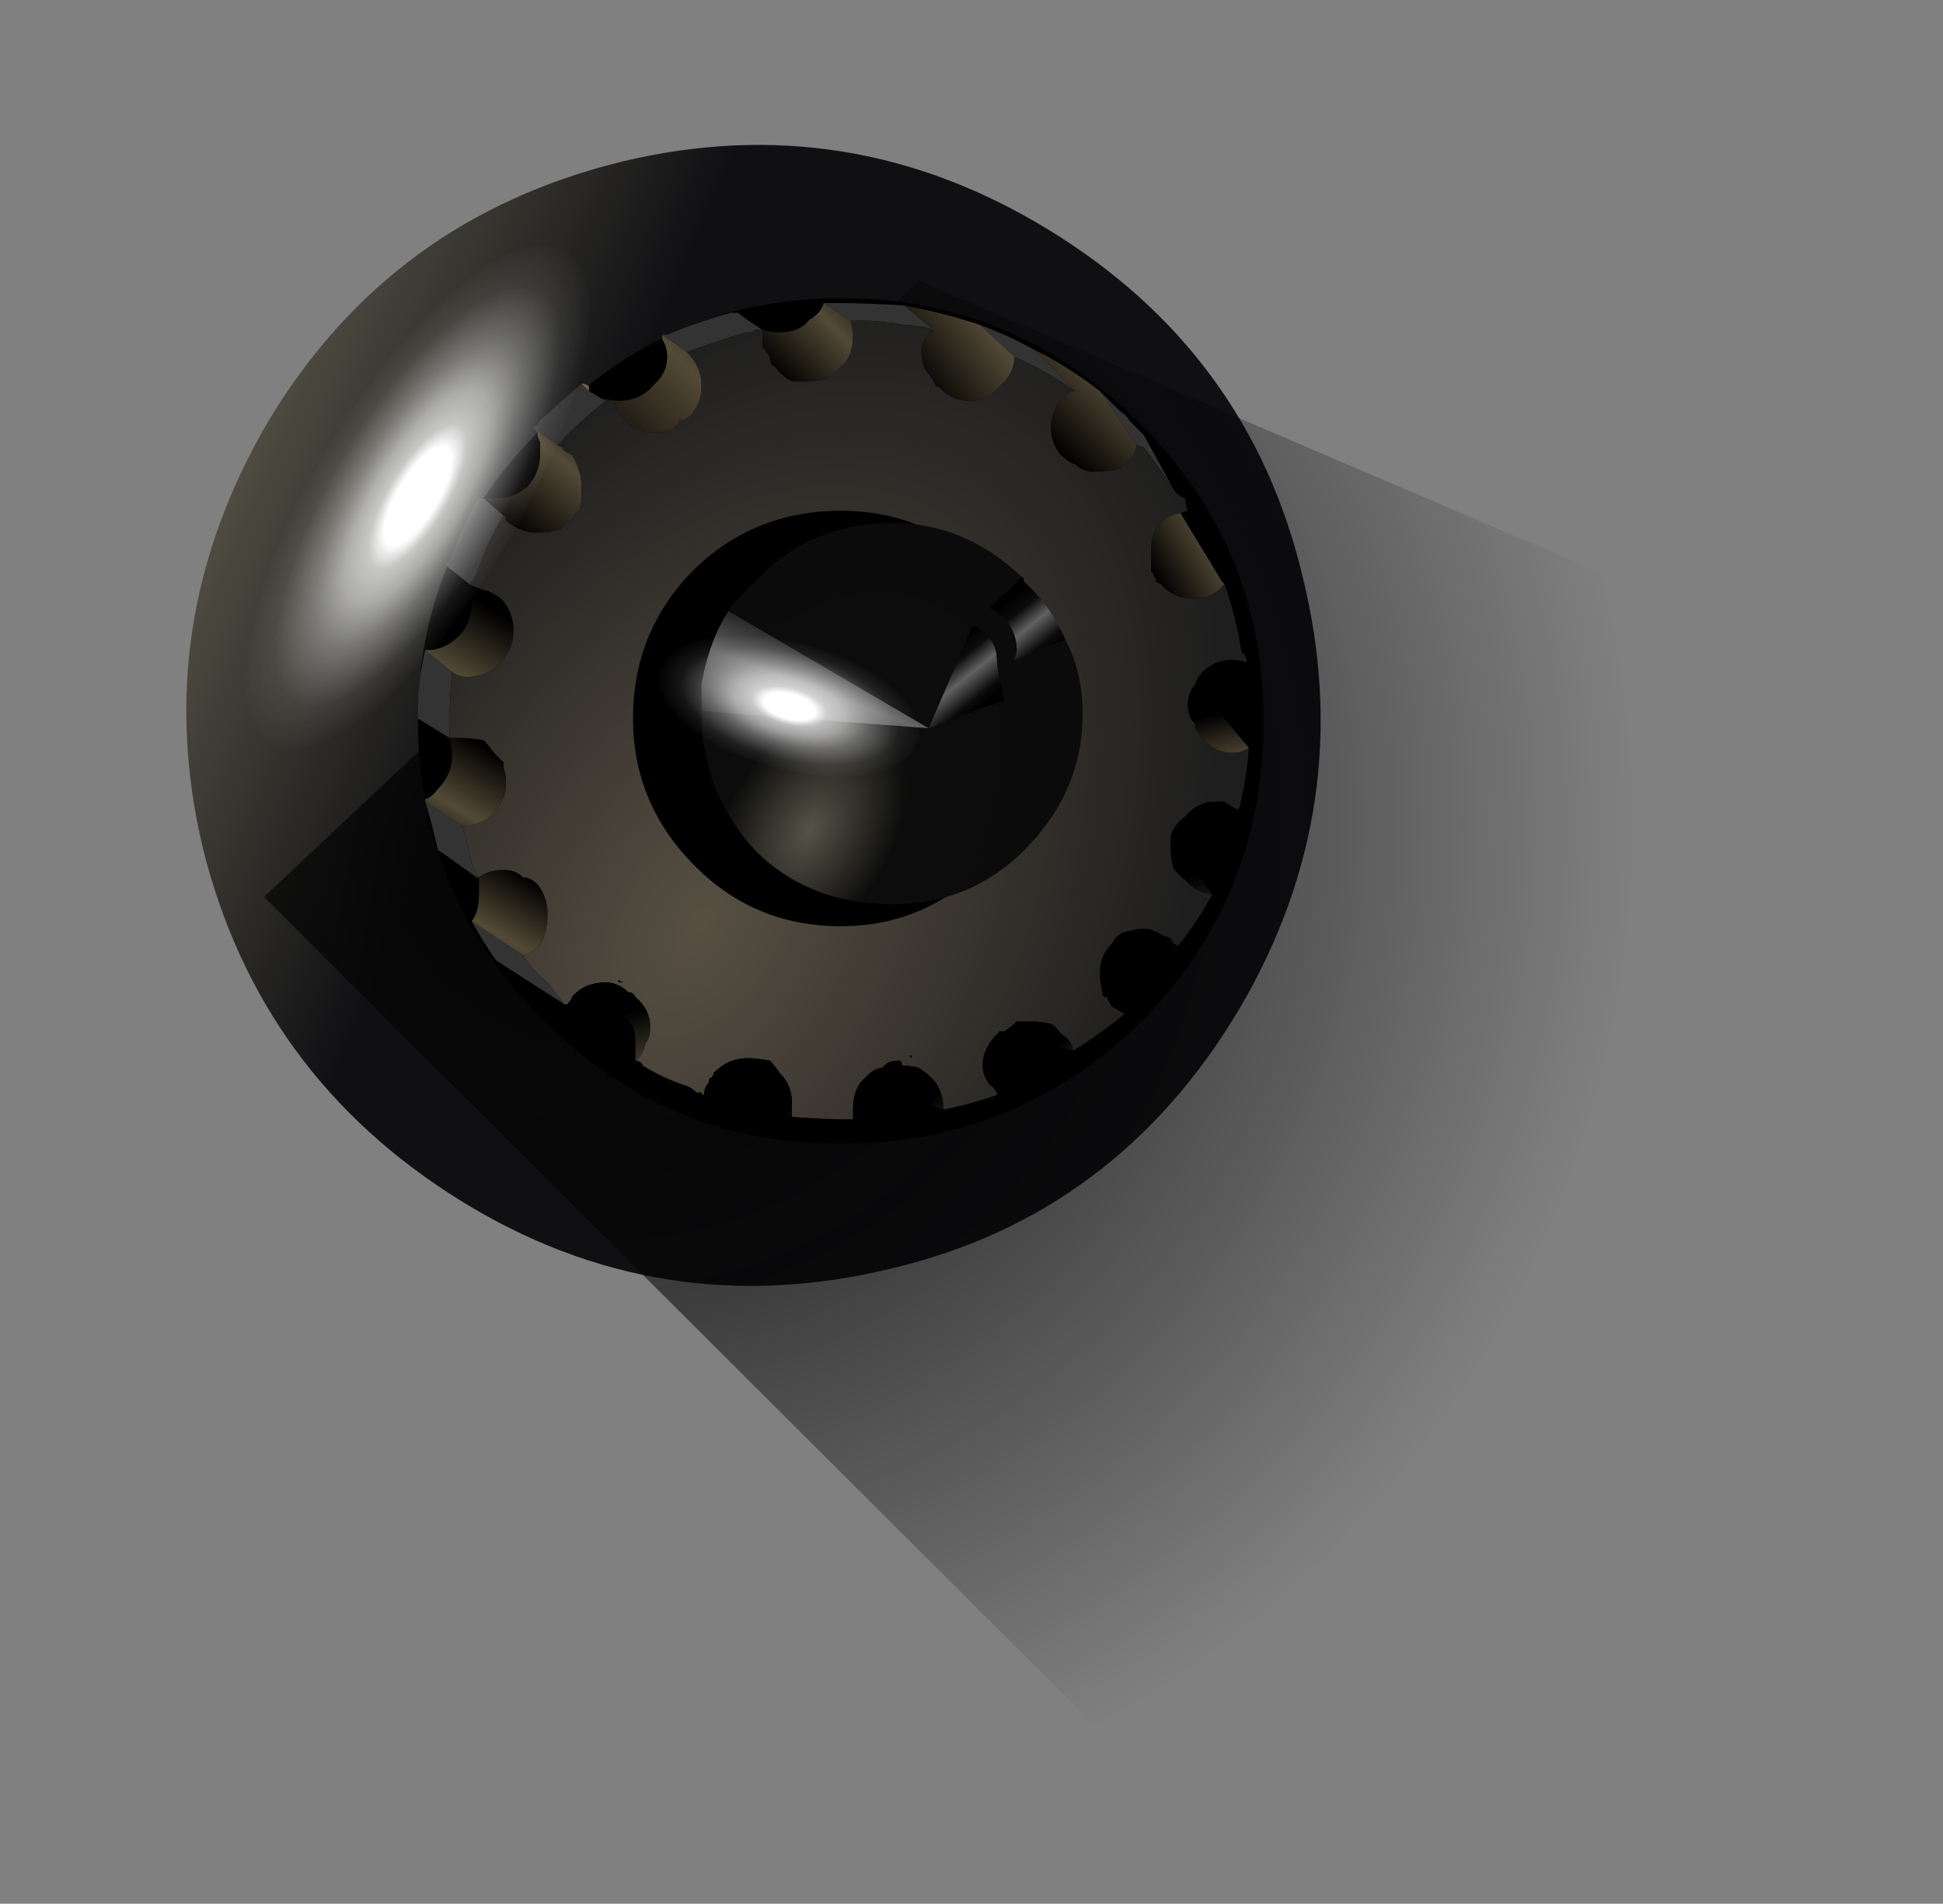 <?xml version="1.0" encoding="utf-8"?>
<!-- Generator: Adobe Illustrator 16.0.0, SVG Export Plug-In . SVG Version: 6.00 Build 0)  -->
<!DOCTYPE svg PUBLIC "-//W3C//DTD SVG 1.1//EN" "http://www.w3.org/Graphics/SVG/1.1/DTD/svg11.dtd">
<svg version="1.1" id="Layer_1" xmlns="http://www.w3.org/2000/svg" xmlns:xlink="http://www.w3.org/1999/xlink" x="0px" y="0px"
	 width="39.75px" height="38.95px" viewBox="0 0 39.75 38.95" enable-background="new 0 0 39.75 38.95" xml:space="preserve">
<rect x="0" y="0" width="39.75" height="38.95" fill="#808080" stroke="none"/>
<symbol  id="glace" viewBox="-7.1 -2.5 14.15 5.05">
	<g id="Layer_1_2_">
		<g>
			
				<radialGradient id="SVGID_1_" cx="0" cy="0" r="7.25" gradientTransform="matrix(1 0 0 0.357 0 4.882813e-004)" gradientUnits="userSpaceOnUse">
				<stop  offset="0" style="stop-color:#FFFFFF"/>
				<stop  offset="0.192" style="stop-color:#FFFFFF"/>
				<stop  offset="0.282" style="stop-color:#FFFFFF;stop-opacity:0.733"/>
				<stop  offset="0.416" style="stop-color:#FFFFFF;stop-opacity:0.6"/>
				<stop  offset="0.588" style="stop-color:#FEFEFE;stop-opacity:0.345"/>
				<stop  offset="0.816" style="stop-color:#FCFCFC;stop-opacity:0.086"/>
				<stop  offset="1" style="stop-color:#F9F9F9;stop-opacity:0"/>
			</radialGradient>
			<path fill-rule="evenodd" clip-rule="evenodd" fill="url(#SVGID_1_)" d="M-0.05,2.55C1.92,2.55,3.6,2.3,5,1.8
				C6.37,1.3,7.05,0.7,7.05,0S6.37-1.3,5-1.8C3.6-2.27,1.92-2.5-0.05-2.5c-1.93,0-3.6,0.23-5,0.7C-6.42-1.3-7.1-0.7-7.1,0
				s0.68,1.3,2.05,1.8C-3.65,2.3-1.98,2.55-0.05,2.55z"/>
		</g>
	</g>
</symbol>
<g>
	<g>
		<g>
			<linearGradient id="SVGID_2_" gradientUnits="userSpaceOnUse" x1="10.886" y1="12.666" x2="3.96" y2="9.668">
				<stop  offset="0" style="stop-color:#101013"/>
				<stop  offset="1" style="stop-color:#565447"/>
			</linearGradient>
			<path fill-rule="evenodd" clip-rule="evenodd" fill="url(#SVGID_2_)" d="M4.15,17.35C3.42,14.28,3.87,11.37,5.5,8.6
				c1.67-2.77,4.08-4.53,7.25-5.3c3.07-0.73,5.97-0.27,8.7,1.4c2.73,1.67,4.47,4.03,5.2,7.1c0.77,3.13,0.33,6.08-1.3,8.85
				c-1.67,2.8-4.03,4.57-7.1,5.3c-3.17,0.77-6.12,0.3-8.85-1.4S4.92,20.45,4.15,17.35z"/>
		</g>
	</g>
	<g>
		<g>
			<radialGradient id="SVGID_3_" cx="12.4" cy="16.85" r="21.019" gradientUnits="userSpaceOnUse">
				<stop  offset="0" style="stop-color:#050505"/>
				<stop  offset="1" style="stop-color:#000000;stop-opacity:0"/>
			</radialGradient>
			<polygon fill-rule="evenodd" clip-rule="evenodd" fill="url(#SVGID_3_)" points="34.8,12.6 34.8,38.7 26.05,38.95 5.4,18.35 
				18.8,5.75 			"/>
		</g>
		<g>
			<g>
				<path fill-rule="evenodd" clip-rule="evenodd" d="M8.55,14.75c0-2.37,0.87-4.38,2.6-6.05c1.67-1.73,3.68-2.6,6.05-2.6
					c2.4,0,4.45,0.87,6.15,2.6c1.67,1.67,2.5,3.68,2.5,6.05c0,2.4-0.83,4.45-2.5,6.15c-1.7,1.67-3.75,2.5-6.15,2.5
					c-2.37,0-4.38-0.83-6.05-2.5C9.42,19.2,8.55,17.15,8.55,14.75z"/>
			</g>
			<g>
				<g>
					<linearGradient id="SVGID_4_" gradientUnits="userSpaceOnUse" x1="10.381" y1="10.776" x2="11.74" y2="9.183">
						<stop  offset="0" style="stop-color:#000000"/>
						<stop  offset="0.839" style="stop-color:#534A36"/>
						<stop  offset="1" style="stop-color:#3E3728"/>
					</linearGradient>
					<path fill-rule="evenodd" clip-rule="evenodd" fill="url(#SVGID_4_)" d="M11.4,9.1l0.1,0.05c0.03,0.07,0.1,0.12,0.2,0.15
						c0.13,0.2,0.2,0.43,0.2,0.7c0,0.07,0,0.12,0,0.15c0,0.1-0.02,0.2-0.05,0.3c-0.07,0.03-0.12,0.1-0.15,0.2h-0.1
						c-0.03,0.1-0.1,0.17-0.2,0.2c-0.13,0.03-0.27,0.05-0.4,0.05c-0.23,0-0.45-0.08-0.65-0.25c0-0.07-0.02-0.1-0.05-0.1L9.9,10.2
						c0.03,0,0.12,0,0.25,0c0.23,0,0.45-0.08,0.65-0.25c0.17-0.2,0.25-0.42,0.25-0.65c0-0.13,0-0.22,0-0.25
						C11.02,8.98,11,8.93,11,8.9V8.85l-0.1-0.1L11.4,9.1z"/>
					<path fill-rule="evenodd" clip-rule="evenodd" fill="#333333" d="M11.9,7.85L12.05,8l0.25,0.15l0.1,0.05
						c-0.3,0.23-0.58,0.48-0.85,0.75c-0.03,0.07-0.08,0.12-0.15,0.15l-0.5-0.35c0.07-0.03,0.12-0.08,0.15-0.15
						C11.35,8.33,11.63,8.08,11.9,7.85z M10.3,10.55c-0.23,0.37-0.42,0.77-0.55,1.2c-0.07,0.1-0.12,0.17-0.15,0.2l-0.5-0.4l0.1-0.1
						c0.17-0.43,0.37-0.87,0.6-1.3v0.05h0.1L10.3,10.55z M8.7,13.3l0.55,0.45c-0.03,0.3-0.05,0.62-0.05,0.95v0.05
						c0,0.13,0,0.25,0,0.35l-0.65-0.4c0-0.07,0-0.12,0-0.15C8.55,14.12,8.6,13.7,8.7,13.3z M8.7,16.4l0.75,0.5
						c0.07,0.2,0.12,0.38,0.15,0.55c0.03,0.2,0.1,0.37,0.2,0.5H9.75l-0.7-0.5c-0.07-0.03-0.1-0.07-0.1-0.1
						C8.88,17.05,8.8,16.73,8.7,16.4z M9.65,18.85l1.05,0.7c0.13,0.2,0.3,0.38,0.5,0.55c0.1,0.13,0.22,0.28,0.35,0.45l-1.4-0.9
						C9.98,19.42,9.82,19.15,9.65,18.85z M23.25,9.1L22.5,8c0.13,0.13,0.27,0.27,0.4,0.4c0.1,0.07,0.17,0.13,0.2,0.2
						c0.1,0.1,0.2,0.2,0.3,0.3L24,10c-0.17-0.27-0.37-0.55-0.6-0.85C23.37,9.15,23.32,9.13,23.25,9.1z M21.15,7.15L22,8
						c-0.2-0.13-0.38-0.25-0.55-0.35c-0.23-0.13-0.47-0.25-0.7-0.35l-0.7-0.65C20.42,6.78,20.78,6.95,21.15,7.15z M17.4,6.55
						L16.85,6.2c0.1,0,0.17,0,0.2,0c0.5,0,0.98,0.02,1.45,0.05l0.6,0.5c-0.2-0.07-0.4-0.1-0.6-0.1C18.13,6.58,17.77,6.55,17.4,6.55z
						 M14.05,7.2l-0.5-0.35h0.1c0.4-0.17,0.83-0.32,1.3-0.45c0.07,0,0.12,0,0.15,0c0.03,0.03,0.1,0.08,0.2,0.15l0.3,0.2
						c-0.07,0-0.12,0-0.15,0C15.42,6.78,15.37,6.8,15.3,6.8h-0.05C14.82,6.93,14.42,7.07,14.05,7.2z"/>
					
						<radialGradient id="SVGID_5_" cx="14.35" cy="18.95" r="9.072" gradientTransform="matrix(0.866 0.499 -0.786 1.363 16.81 -14.051)" gradientUnits="userSpaceOnUse">
						<stop  offset="0" style="stop-color:#574F42"/>
						<stop  offset="1" style="stop-color:#1E1E1E"/>
					</radialGradient>
					<path fill-rule="evenodd" clip-rule="evenodd" fill="url(#SVGID_5_)" d="M12.4,8.2c0.03,0.03,0.1,0.05,0.2,0.05
						c0.03,0.17,0.08,0.27,0.15,0.3c0.17,0.2,0.37,0.3,0.6,0.3h0.1c0.07,0,0.18-0.03,0.35-0.1c0.03-0.03,0.07-0.08,0.1-0.15
						c0.07,0,0.12-0.02,0.15-0.05c0.07-0.03,0.12-0.08,0.15-0.15c0.1-0.13,0.15-0.3,0.15-0.5c0-0.27-0.1-0.5-0.3-0.7
						c0.37-0.13,0.77-0.27,1.2-0.4h0.05c0.07,0,0.12-0.02,0.15-0.05c0.03,0,0.08,0,0.15,0c0,0.03,0,0.07,0,0.1c0,0.1,0,0.18,0,0.25
						c0.03,0.03,0.08,0.1,0.15,0.2c0,0.1,0.03,0.17,0.1,0.2c0.1,0.13,0.22,0.23,0.35,0.3c0.1,0,0.2,0,0.3,0c0.2,0,0.37-0.03,0.5-0.1
						c0.03-0.03,0.1-0.1,0.2-0.2c0.17-0.13,0.25-0.35,0.25-0.65c0-0.07-0.02-0.17-0.05-0.3c0.37,0,0.73,0.03,1.1,0.1
						c0.2,0,0.4,0.03,0.6,0.1c-0.17,0.13-0.25,0.28-0.25,0.45c0,0.2,0.05,0.35,0.15,0.45c0.07,0.1,0.12,0.18,0.15,0.25
						c0.03,0,0.08,0.03,0.15,0.1c0.13,0.13,0.32,0.2,0.55,0.2s0.43-0.1,0.6-0.3c0.2-0.17,0.3-0.37,0.3-0.6
						c0.23,0.1,0.47,0.22,0.7,0.35C21.62,7.75,21.8,7.87,22,8c-0.1,0-0.17,0.05-0.2,0.15c-0.1,0.03-0.17,0.1-0.2,0.2
						c-0.07,0.13-0.1,0.27-0.1,0.4s0.03,0.27,0.1,0.4c0.03,0.07,0.07,0.12,0.1,0.15c0.1,0.1,0.2,0.17,0.3,0.2
						c0.1,0.1,0.23,0.15,0.4,0.15c0.2,0,0.37-0.02,0.5-0.05c0.07-0.07,0.13-0.13,0.2-0.2c0.1-0.1,0.15-0.2,0.15-0.3
						c0.07,0.03,0.12,0.05,0.15,0.05c0.23,0.3,0.43,0.58,0.6,0.85c0.07,0.1,0.15,0.17,0.25,0.2c0,0.1,0.02,0.18,0.05,0.25
						c-0.03,0-0.08,0.02-0.15,0.05c-0.1,0-0.22,0.05-0.35,0.15l-0.05,0.05c-0.13,0.13-0.2,0.32-0.2,0.55v0.1c0,0.07,0,0.13,0,0.2
						c0,0.03,0,0.08,0,0.15c0.03,0,0.05,0.02,0.05,0.05v0.05c0.03,0,0.05,0.03,0.05,0.1l0.1,0.05c0.17,0.2,0.4,0.3,0.7,0.3
						c0.23,0,0.43-0.1,0.6-0.3c0.17,0.47,0.28,0.93,0.35,1.4c0.07,0.03,0.1,0.1,0.1,0.2c-0.1-0.03-0.2-0.05-0.3-0.05
						c-0.23,0-0.43,0.08-0.6,0.25c-0.07,0.07-0.12,0.15-0.15,0.25c-0.1,0.13-0.15,0.27-0.15,0.4c0,0.2,0.05,0.33,0.15,0.4
						c0,0.1,0.05,0.2,0.15,0.3c0.17,0.2,0.37,0.3,0.6,0.3c0.13,0,0.25-0.03,0.35-0.1c-0.03,0.43-0.1,0.85-0.2,1.25H25.3
						c-0.07-0.03-0.15-0.08-0.25-0.15c-0.03,0-0.1,0-0.2,0c-0.23,0-0.43,0.1-0.6,0.3c-0.17,0.13-0.27,0.27-0.3,0.4
						c0,0.1,0,0.18,0,0.25c0,0.13,0.02,0.27,0.05,0.4c0.07,0.1,0.15,0.18,0.25,0.25c0.13,0.17,0.32,0.27,0.55,0.3
						c-0.2,0.37-0.43,0.72-0.7,1.05L24,19.3c-0.03-0.1-0.1-0.15-0.2-0.15c-0.13-0.1-0.27-0.15-0.4-0.15c-0.1,0-0.2,0.02-0.3,0.05
						c-0.13,0-0.25,0.08-0.35,0.25c-0.17,0.17-0.25,0.37-0.25,0.6c0,0.13,0.02,0.27,0.05,0.4c0,0.07,0.03,0.1,0.1,0.1
						c0,0.03,0.03,0.1,0.1,0.2c0.07,0.03,0.15,0.08,0.25,0.15c-0.33,0.27-0.68,0.52-1.05,0.75c0-0.13-0.08-0.25-0.25-0.35
						c-0.07-0.1-0.13-0.17-0.2-0.2c-0.13-0.03-0.27-0.05-0.4-0.05c-0.1,0-0.2,0-0.3,0c-0.07,0.07-0.15,0.13-0.25,0.2h-0.1
						l-0.05,0.05c-0.2,0.2-0.3,0.42-0.3,0.65c0,0.13,0.05,0.27,0.15,0.4c0.07,0.03,0.12,0.1,0.15,0.2c-0.37,0.13-0.73,0.23-1.1,0.3
						c0-0.3-0.1-0.53-0.3-0.7c-0.03-0.03-0.1-0.08-0.2-0.15c-0.1-0.03-0.22-0.05-0.35-0.05c0-0.07-0.02-0.1-0.05-0.1
						c-0.17,0-0.28,0.05-0.35,0.15c-0.1,0-0.2,0.05-0.3,0.15c-0.03,0.03-0.08,0.08-0.15,0.15c-0.1,0.13-0.15,0.32-0.15,0.55
						c0,0.1,0,0.17,0,0.2c-0.03,0-0.07,0-0.1,0c-0.37,0-0.75-0.02-1.15-0.05c0-0.1,0-0.2,0-0.3c0-0.23-0.08-0.43-0.25-0.6
						c-0.07-0.1-0.13-0.18-0.2-0.25c-0.17-0.03-0.32-0.05-0.45-0.05c-0.27,0-0.5,0.1-0.7,0.3c0,0.03-0.02,0.07-0.05,0.1
						c-0.03,0-0.05,0.03-0.05,0.1c-0.07,0.07-0.1,0.15-0.1,0.25c-0.03,0-0.05-0.02-0.05-0.05h-0.1c-0.07-0.07-0.15-0.12-0.25-0.15
						c-0.3-0.1-0.58-0.23-0.85-0.4c-0.03-0.07-0.08-0.1-0.15-0.1c0.1-0.07,0.17-0.18,0.2-0.35c0.07-0.07,0.1-0.18,0.1-0.35
						c0-0.23-0.1-0.43-0.3-0.6c-0.03-0.07-0.08-0.1-0.15-0.1l-0.05-0.05c-0.13-0.1-0.27-0.15-0.4-0.15c-0.3,0-0.53,0.1-0.7,0.3
						c0,0.03-0.03,0.08-0.1,0.15h-0.05c-0.13-0.17-0.25-0.32-0.35-0.45c-0.2-0.17-0.37-0.35-0.5-0.55c0.1-0.03,0.2-0.08,0.3-0.15
						c0.13-0.17,0.2-0.4,0.2-0.7c0-0.23-0.07-0.43-0.2-0.6c-0.1-0.1-0.2-0.15-0.3-0.15c-0.1-0.1-0.23-0.15-0.4-0.15
						c-0.2,0-0.37,0.05-0.5,0.15c-0.1-0.13-0.17-0.3-0.2-0.5c-0.03-0.17-0.08-0.35-0.15-0.55c0.23,0,0.45-0.08,0.65-0.25
						c0.13-0.17,0.22-0.33,0.25-0.5c0-0.07,0-0.12,0-0.15c0-0.1-0.02-0.2-0.05-0.3c0-0.03,0-0.07,0-0.1c-0.1-0.1-0.17-0.17-0.2-0.2
						c-0.07-0.1-0.13-0.18-0.2-0.25c-0.17-0.03-0.32-0.05-0.45-0.05c-0.1,0-0.18,0-0.25,0c0-0.1,0-0.22,0-0.35V14.7
						c0-0.33,0.02-0.65,0.05-0.95c0.1,0.07,0.2,0.1,0.3,0.1c0.27,0,0.5-0.1,0.7-0.3c0.03-0.03,0.07-0.08,0.1-0.15
						c0.1-0.13,0.15-0.28,0.15-0.45c0-0.07,0-0.12,0-0.15c-0.03-0.23-0.12-0.42-0.25-0.55c-0.1-0.07-0.18-0.12-0.25-0.15
						c-0.13-0.03-0.27-0.08-0.4-0.15c0.03-0.03,0.08-0.1,0.15-0.2c0.13-0.43,0.32-0.83,0.55-1.2c0.03,0,0.05,0.03,0.05,0.1
						c0.2,0.17,0.42,0.25,0.65,0.25c0.13,0,0.27-0.02,0.4-0.05c0.1-0.03,0.17-0.1,0.2-0.2h0.1c0.03-0.1,0.08-0.17,0.15-0.2
						c0.03-0.1,0.05-0.2,0.05-0.3c0-0.03,0-0.08,0-0.15c0-0.27-0.07-0.5-0.2-0.7c-0.1-0.03-0.17-0.08-0.2-0.15L11.4,9.1
						c0.07-0.03,0.12-0.08,0.15-0.15C11.82,8.68,12.1,8.43,12.4,8.2z M12.75,20.1l-0.1-0.05v0.05H12.75z M18.65,21.65V21.6H18.6
						L18.65,21.65z"/>
					
						<linearGradient id="SVGID_6_" gradientUnits="userSpaceOnUse" x1="-147.04" y1="-558.295" x2="-145.226" y2="-558.295" gradientTransform="matrix(-0.496 0.868 -0.86 -0.511 -542.916 -145.148)">
						<stop  offset="0" style="stop-color:#000000"/>
						<stop  offset="0.839" style="stop-color:#534A36"/>
						<stop  offset="1" style="stop-color:#3E3728"/>
					</linearGradient>
					<path fill-rule="evenodd" clip-rule="evenodd" fill="url(#SVGID_6_)" d="M9.25,13.75L8.7,13.3h0.05c0.23,0,0.45-0.1,0.65-0.3
						c0.17-0.17,0.25-0.4,0.25-0.7c0-0.1-0.02-0.22-0.05-0.35c0.13,0.07,0.27,0.12,0.4,0.15c0.07,0.03,0.15,0.08,0.25,0.15
						c0.13,0.13,0.22,0.32,0.25,0.55c0,0.03,0,0.08,0,0.15c0,0.17-0.05,0.32-0.15,0.45c-0.03,0.07-0.07,0.12-0.1,0.15
						c-0.2,0.2-0.43,0.3-0.7,0.3C9.45,13.85,9.35,13.82,9.25,13.75z"/>
					<linearGradient id="SVGID_7_" gradientUnits="userSpaceOnUse" x1="9.992" y1="15.305" x2="9.159" y2="16.725">
						<stop  offset="0" style="stop-color:#000000"/>
						<stop  offset="0.839" style="stop-color:#534A36"/>
						<stop  offset="1" style="stop-color:#3E3728"/>
					</linearGradient>
					<path fill-rule="evenodd" clip-rule="evenodd" fill="url(#SVGID_7_)" d="M9.45,16.9L8.7,16.4v-0.05c0.1-0.03,0.18-0.1,0.25-0.2
						c0.2-0.2,0.3-0.43,0.3-0.7c0-0.1-0.02-0.2-0.05-0.3V15.1c0.07,0,0.15,0,0.25,0c0.13,0,0.28,0.02,0.45,0.05
						c0.07,0.07,0.13,0.15,0.2,0.25c0.03,0.03,0.1,0.1,0.2,0.2c0,0.03,0,0.07,0,0.1c0.03,0.1,0.05,0.2,0.05,0.3
						c0,0.03,0,0.08,0,0.15c-0.03,0.17-0.12,0.33-0.25,0.5C9.9,16.82,9.68,16.9,9.45,16.9z"/>
					<linearGradient id="SVGID_8_" gradientUnits="userSpaceOnUse" x1="10.825" y1="17.96" x2="10.03" y2="19.313">
						<stop  offset="0" style="stop-color:#000000"/>
						<stop  offset="0.839" style="stop-color:#534A36"/>
						<stop  offset="1" style="stop-color:#3E3728"/>
					</linearGradient>
					<path fill-rule="evenodd" clip-rule="evenodd" fill="url(#SVGID_8_)" d="M10.7,19.55l-1.05-0.7c0.1-0.13,0.15-0.32,0.15-0.55
						c0-0.13,0-0.25,0-0.35c0.13-0.1,0.3-0.15,0.5-0.15c0.17,0,0.3,0.05,0.4,0.15c0.1,0,0.2,0.05,0.3,0.15
						c0.13,0.17,0.2,0.37,0.2,0.6c0,0.3-0.07,0.53-0.2,0.7C10.9,19.47,10.8,19.52,10.7,19.55z"/>
					<linearGradient id="SVGID_9_" gradientUnits="userSpaceOnUse" x1="18.645" y1="7.72" x2="20.423" y2="6.374">
						<stop  offset="0" style="stop-color:#000000"/>
						<stop  offset="0.839" style="stop-color:#534A36"/>
						<stop  offset="1" style="stop-color:#3E3728"/>
					</linearGradient>
					<path fill-rule="evenodd" clip-rule="evenodd" fill="url(#SVGID_9_)" d="M20.05,6.65l0.7,0.65c0,0.23-0.1,0.43-0.3,0.6
						c-0.17,0.2-0.37,0.3-0.6,0.3S19.43,8.13,19.3,8c-0.07-0.07-0.12-0.1-0.15-0.1C19.12,7.83,19.07,7.75,19,7.65
						c-0.1-0.1-0.15-0.25-0.15-0.45c0-0.17,0.08-0.32,0.25-0.45l-0.6-0.5C19.03,6.35,19.55,6.48,20.05,6.65z"/>
					<linearGradient id="SVGID_10_" gradientUnits="userSpaceOnUse" x1="15.865" y1="7.665" x2="17.165" y2="6.365">
						<stop  offset="0" style="stop-color:#000000"/>
						<stop  offset="0.839" style="stop-color:#534A36"/>
						<stop  offset="1" style="stop-color:#3E3728"/>
					</linearGradient>
					<path fill-rule="evenodd" clip-rule="evenodd" fill="url(#SVGID_10_)" d="M16.85,6.2l0.55,0.35c0.03,0.13,0.05,0.23,0.05,0.3
						c0,0.3-0.08,0.52-0.25,0.65c-0.1,0.1-0.17,0.17-0.2,0.2c-0.13,0.07-0.3,0.1-0.5,0.1c-0.1,0-0.2,0-0.3,0
						c-0.13-0.07-0.25-0.17-0.35-0.3c-0.07-0.03-0.1-0.1-0.1-0.2c-0.07-0.1-0.12-0.17-0.15-0.2c0-0.07,0-0.15,0-0.25
						c0-0.03,0-0.07,0-0.1c0.13,0.03,0.25,0.05,0.35,0.05c0.27,0,0.47-0.08,0.6-0.25C16.72,6.45,16.82,6.33,16.85,6.2z"/>
					<linearGradient id="SVGID_11_" gradientUnits="userSpaceOnUse" x1="21.405" y1="8.992" x2="22.899" y2="7.51">
						<stop  offset="0" style="stop-color:#000000"/>
						<stop  offset="0.839" style="stop-color:#534A36"/>
						<stop  offset="1" style="stop-color:#3E3728"/>
					</linearGradient>
					<path fill-rule="evenodd" clip-rule="evenodd" fill="url(#SVGID_11_)" d="M22,8l-0.85-0.85C21.62,7.38,22.07,7.67,22.5,8
						l0.75,1.1c0,0.1-0.05,0.2-0.15,0.3c-0.07,0.07-0.13,0.13-0.2,0.2c-0.13,0.03-0.3,0.05-0.5,0.05c-0.17,0-0.3-0.05-0.4-0.15
						c-0.1-0.03-0.2-0.1-0.3-0.2c-0.03-0.03-0.07-0.08-0.1-0.15c-0.07-0.13-0.1-0.27-0.1-0.4s0.03-0.27,0.1-0.4
						c0.03-0.1,0.1-0.17,0.2-0.2C21.83,8.05,21.9,8,22,8z"/>
					<linearGradient id="SVGID_12_" gradientUnits="userSpaceOnUse" x1="12.031" y1="9.481" x2="14.431" y2="7.081">
						<stop  offset="0" style="stop-color:#000000"/>
						<stop  offset="0.839" style="stop-color:#534A36"/>
						<stop  offset="1" style="stop-color:#3E3728"/>
					</linearGradient>
					<path fill-rule="evenodd" clip-rule="evenodd" fill="url(#SVGID_12_)" d="M13.55,6.85l0.5,0.35c0.2,0.2,0.3,0.43,0.3,0.7
						c0,0.2-0.05,0.37-0.15,0.5c-0.03,0.07-0.08,0.12-0.15,0.15C14.02,8.58,13.97,8.6,13.9,8.6c-0.03,0.07-0.07,0.12-0.1,0.15
						c-0.17,0.07-0.28,0.1-0.35,0.1h-0.1c-0.23,0-0.43-0.1-0.6-0.3c-0.07-0.03-0.12-0.13-0.15-0.3c-0.1,0-0.17-0.02-0.2-0.05
						l-0.1-0.05c0.17,0.03,0.28,0.05,0.35,0.05c0.3,0,0.53-0.1,0.7-0.3c0.2-0.17,0.3-0.37,0.3-0.6c0-0.13-0.03-0.25-0.1-0.35V6.85z"
						/>
					<polygon fill-rule="evenodd" clip-rule="evenodd" fill="#6D6247" points="12.05,8 11.9,7.85 11.95,7.85 12.05,7.9 					"/>
					<linearGradient id="SVGID_13_" gradientUnits="userSpaceOnUse" x1="23.626" y1="11.801" x2="24.977" y2="11.002">
						<stop  offset="0" style="stop-color:#000000"/>
						<stop  offset="0.839" style="stop-color:#534A36"/>
						<stop  offset="1" style="stop-color:#3E3728"/>
					</linearGradient>
					<path fill-rule="evenodd" clip-rule="evenodd" fill="url(#SVGID_13_)" d="M24.15,10.5L25,11.9l0.05,0.05
						c-0.17,0.2-0.37,0.3-0.6,0.3c-0.3,0-0.53-0.1-0.7-0.3l-0.1-0.05c0-0.07-0.02-0.1-0.05-0.1v-0.05c0-0.03-0.02-0.05-0.05-0.05
						c0-0.07,0-0.12,0-0.15c0-0.07,0-0.13,0-0.2v-0.1c0-0.23,0.07-0.42,0.2-0.55l0.05-0.05C23.93,10.55,24.05,10.5,24.15,10.5z"/>
					
						<linearGradient id="SVGID_14_" gradientUnits="userSpaceOnUse" x1="68.866" y1="-410.881" x2="70.085" y2="-410.881" gradientTransform="matrix(0.267 0.964 -0.968 0.251 -391.302 51.359)">
						<stop  offset="0" style="stop-color:#000000"/>
						<stop  offset="0.839" style="stop-color:#534A36"/>
						<stop  offset="1" style="stop-color:#3E3728"/>
					</linearGradient>
					<path fill-rule="evenodd" clip-rule="evenodd" fill="url(#SVGID_14_)" d="M24.45,14l1.1,1.3c-0.1,0.07-0.22,0.1-0.35,0.1
						c-0.23,0-0.43-0.1-0.6-0.3c-0.1-0.1-0.15-0.2-0.15-0.3c-0.1-0.07-0.15-0.2-0.15-0.4C24.3,14.27,24.35,14.13,24.45,14z"/>
					<linearGradient id="SVGID_15_" gradientUnits="userSpaceOnUse" x1="24.373" y1="17.921" x2="24.889" y2="19.898">
						<stop  offset="0" style="stop-color:#000000"/>
						<stop  offset="0.839" style="stop-color:#534A36"/>
						<stop  offset="1" style="stop-color:#3E3728"/>
					</linearGradient>
					<path fill-rule="evenodd" clip-rule="evenodd" fill="url(#SVGID_15_)" d="M23.95,17.1l0.85,1.2c-0.23-0.03-0.42-0.13-0.55-0.3
						c-0.1-0.07-0.18-0.15-0.25-0.25c-0.03-0.13-0.05-0.27-0.05-0.4C23.95,17.28,23.95,17.2,23.95,17.1z"/>
					<linearGradient id="SVGID_16_" gradientUnits="userSpaceOnUse" x1="21.533" y1="21.517" x2="22.533" y2="22.517">
						<stop  offset="0" style="stop-color:#000000"/>
						<stop  offset="0.839" style="stop-color:#534A36"/>
						<stop  offset="1" style="stop-color:#3E3728"/>
					</linearGradient>
					<path fill-rule="evenodd" clip-rule="evenodd" fill="url(#SVGID_16_)" d="M21.95,21.5l-1.4-0.4c0.1-0.07,0.18-0.13,0.25-0.2
						c0.1,0,0.2,0,0.3,0c0.13,0,0.27,0.02,0.4,0.05c0.07,0.03,0.13,0.1,0.2,0.2C21.87,21.25,21.95,21.37,21.95,21.5z"/>
					
						<linearGradient id="SVGID_17_" gradientUnits="userSpaceOnUse" x1="75.073" y1="-401.583" x2="76.753" y2="-401.583" gradientTransform="matrix(0.253 0.968 -0.963 0.269 -393.36 56.209)">
						<stop  offset="0" style="stop-color:#000000"/>
						<stop  offset="0.839" style="stop-color:#534A36"/>
						<stop  offset="1" style="stop-color:#3E3728"/>
					</linearGradient>
					<path fill-rule="evenodd" clip-rule="evenodd" fill="url(#SVGID_17_)" d="M13,21.7c0-0.07,0-0.18,0-0.35
						c0-0.13-0.02-0.25-0.05-0.35c-0.07-0.07-0.13-0.18-0.2-0.35c-0.07-0.03-0.12-0.05-0.15-0.05c-0.1-0.03-0.17-0.08-0.2-0.15
						c-0.07,0-0.13,0-0.2,0c-0.07-0.03-0.12-0.05-0.15-0.05c-0.13,0-0.28,0.05-0.45,0.15c0.07-0.07,0.1-0.12,0.1-0.15
						c0.17-0.2,0.4-0.3,0.7-0.3c0.13,0,0.27,0.05,0.4,0.15l0.05,0.05c0.07,0,0.12,0.03,0.15,0.1c0.2,0.17,0.3,0.37,0.3,0.6
						c0,0.17-0.03,0.28-0.1,0.35C13.17,21.52,13.1,21.63,13,21.7z"/>
					
						<linearGradient id="SVGID_18_" gradientUnits="userSpaceOnUse" x1="110.096" y1="-313.163" x2="111.665" y2="-313.163" gradientTransform="matrix(0.51 0.86 -0.868 0.496 -312.211 83.573)">
						<stop  offset="0" style="stop-color:#000000"/>
						<stop  offset="0.839" style="stop-color:#534A36"/>
						<stop  offset="1" style="stop-color:#3E3728"/>
					</linearGradient>
					<path fill-rule="evenodd" clip-rule="evenodd" fill="url(#SVGID_18_)" d="M16.2,22.85h-0.05l-1.55-0.9
						c0.2-0.2,0.43-0.3,0.7-0.3c0.13,0,0.28,0.02,0.45,0.05c0.07,0.07,0.13,0.15,0.2,0.25c0.17,0.17,0.25,0.37,0.25,0.6
						C16.2,22.65,16.2,22.75,16.2,22.85z"/>
					<linearGradient id="SVGID_19_" gradientUnits="userSpaceOnUse" x1="18.876" y1="22.649" x2="20.051" y2="23.824">
						<stop  offset="0" style="stop-color:#000000"/>
						<stop  offset="0.839" style="stop-color:#534A36"/>
						<stop  offset="1" style="stop-color:#3E3728"/>
					</linearGradient>
					<path fill-rule="evenodd" clip-rule="evenodd" fill="url(#SVGID_19_)" d="M19.3,22.7l-1.7-0.55c0.07-0.07,0.12-0.12,0.15-0.15
						c0.1-0.1,0.2-0.15,0.3-0.15c0.07-0.1,0.18-0.15,0.35-0.15c0.03,0,0.05,0.03,0.05,0.1c0.13,0,0.25,0.02,0.35,0.05
						c0.1,0.07,0.17,0.12,0.2,0.15C19.2,22.17,19.3,22.4,19.3,22.7z"/>
				</g>
			</g>
			<g>
				<path fill-rule="evenodd" clip-rule="evenodd" d="M21.45,14.7c0,1.13-0.42,2.12-1.25,2.95c-0.83,0.87-1.83,1.3-3,1.3
					c-1.2,0-2.22-0.43-3.05-1.3c-0.8-0.83-1.2-1.82-1.2-2.95c0-1.17,0.4-2.17,1.2-3c0.83-0.83,1.85-1.25,3.05-1.25
					c1.17,0,2.17,0.42,3,1.25C21.03,12.53,21.45,13.53,21.45,14.7z"/>
			</g>
			<g>
				
					<radialGradient id="SVGID_20_" cx="16.55" cy="17" r="5.051" gradientTransform="matrix(0.866 0.5 -0.786 1.361 15.588 -14.421)" gradientUnits="userSpaceOnUse">
					<stop  offset="0" style="stop-color:#565447"/>
					<stop  offset="0.337" style="stop-color:#0C0C0C"/>
					<stop  offset="1" style="stop-color:#0B0B0B"/>
				</radialGradient>
				<path fill-rule="evenodd" clip-rule="evenodd" fill="url(#SVGID_20_)" d="M21.8,13.1c0.23,0.43,0.35,0.93,0.35,1.5
					c0,1.07-0.4,2-1.2,2.8c-0.73,0.73-1.63,1.1-2.7,1.1c-1.13,0-2.07-0.37-2.8-1.1c-0.73-0.8-1.1-1.73-1.1-2.8v-0.05L19,14.9
					l-4.1-2.4c0.17-0.23,0.35-0.43,0.55-0.6c0.73-0.8,1.67-1.2,2.8-1.2c1,0,1.88,0.37,2.65,1.1l-0.65,0.65L19.9,12.8L19,14.9
					c0.83-0.33,1.35-0.52,1.55-0.55l0.2-0.85L21.8,13.1z"/>
				<linearGradient id="SVGID_21_" gradientUnits="userSpaceOnUse" x1="15.669" y1="17.02" x2="18.887" y2="8.426">
					<stop  offset="0" style="stop-color:#000000"/>
					<stop  offset="0.165" style="stop-color:#000000"/>
					<stop  offset="0.337" style="stop-color:#616161"/>
					<stop  offset="0.474" style="stop-color:#0B0B0B"/>
					<stop  offset="0.647" style="stop-color:#000000"/>
					<stop  offset="1" style="stop-color:#000000"/>
				</linearGradient>
				<path fill-rule="evenodd" clip-rule="evenodd" fill="url(#SVGID_21_)" d="M14.9,12.5l4.1,2.4l-4.65-0.35c0-0.2,0-0.38,0-0.55
					C14.45,13.43,14.63,12.93,14.9,12.5z"/>
				<linearGradient id="SVGID_22_" gradientUnits="userSpaceOnUse" x1="19.689" y1="13.016" x2="21.009" y2="14.645">
					<stop  offset="0" style="stop-color:#000000"/>
					<stop  offset="0.161" style="stop-color:#0B0B0B"/>
					<stop  offset="0.337" style="stop-color:#616161"/>
					<stop  offset="0.553" style="stop-color:#0B0B0B"/>
					<stop  offset="0.647" style="stop-color:#000000"/>
					<stop  offset="1" style="stop-color:#000000"/>
				</linearGradient>
				<path fill-rule="evenodd" clip-rule="evenodd" fill="url(#SVGID_22_)" d="M20.9,11.8c0.03,0,0.05,0.03,0.05,0.1
					c0.37,0.33,0.65,0.73,0.85,1.2l-1.05,0.4c0.03-0.1,0.05-0.17,0.05-0.2c0-0.23-0.08-0.45-0.25-0.65c-0.1-0.1-0.2-0.17-0.3-0.2
					L20.9,11.8z M19.9,12.8c0.1,0.03,0.2,0.1,0.3,0.2c0.13,0.13,0.2,0.32,0.2,0.55c0,0.07,0.05,0.33,0.15,0.8
					c-0.2,0.03-0.72,0.22-1.55,0.55L19.9,12.8z"/>
				<path fill-rule="evenodd" clip-rule="evenodd" fill="#0B0B0B" d="M19.9,12.8l0.35-0.35c0.1,0.03,0.2,0.1,0.3,0.2
					c0.17,0.2,0.25,0.42,0.25,0.65c0,0.03-0.02,0.1-0.05,0.2l-0.2,0.85c-0.1-0.47-0.15-0.73-0.15-0.8c0-0.23-0.07-0.42-0.2-0.55
					C20.1,12.9,20,12.83,19.9,12.8z"/>
			</g>
			
				<use xlink:href="#glace"  width="14.15" height="5.05" x="-7.1" y="-2.5" transform="matrix(0.373 0.1 0.133 -0.497 16.15 14.45)" overflow="visible"/>
			
				<use xlink:href="#glace"  width="14.15" height="5.05" x="-7.1" y="-2.5" transform="matrix(0.42 -0.712 -0.728 -0.389 8.55 10.15)" overflow="visible"/>
		</g>
	</g>
</g>
</svg>

